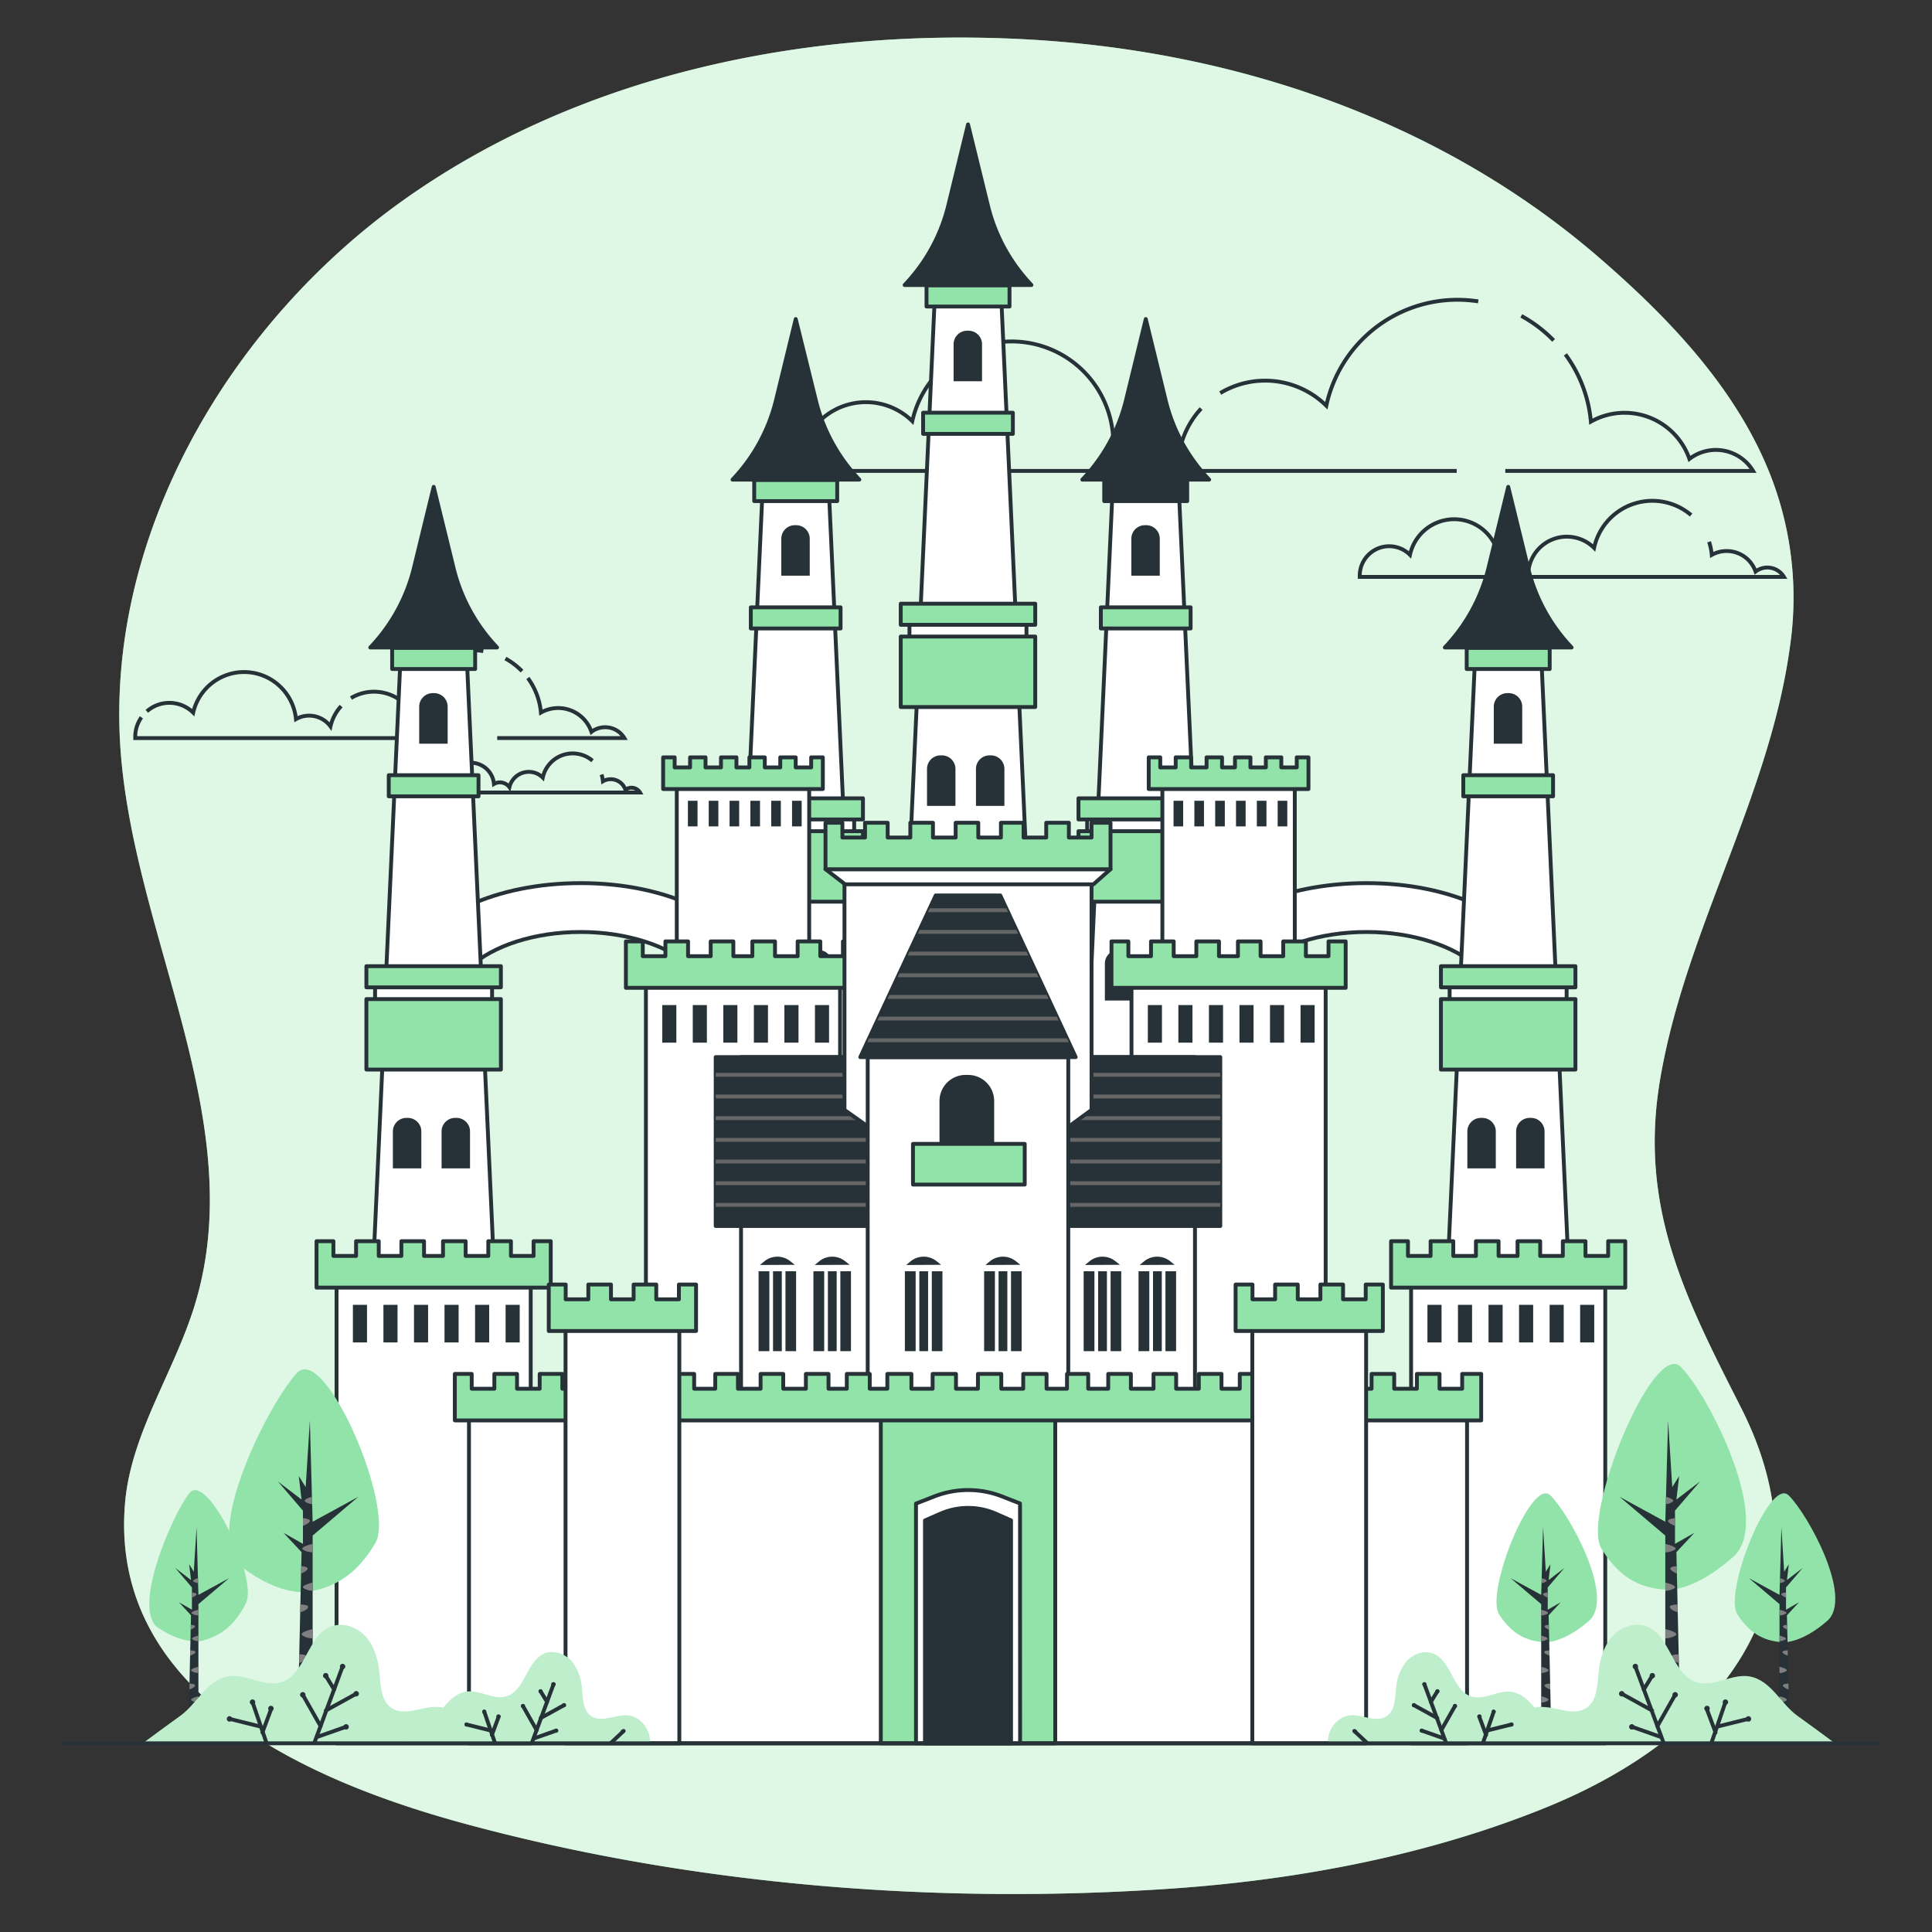<svg xmlns="http://www.w3.org/2000/svg" viewBox="0 0 500 500"><rect x="0" y="0" width="500" height="500" fill="#333333" stroke="none"/><g id="background-simple"><path d="M456.57,119.12c-9-20.19-25-37.18-43.07-52.75-41-35.31-94.09-53.35-148.35-56.21-55.6-2.93-113.77,8.58-159.94,41.06S27,139.15,31.24,194.66C35,243.3,64.84,290.75,50.38,337.81,45.06,355.16,33.89,371,32.36,389c-4.24,49.85,48.51,72.33,88.28,83.07,58.79,15.89,122,20.91,183.06,16.66,32.54-2.27,66.32-8.65,96.82-21.13,46-18.81,74.19-55.7,50.06-103.29-14.2-28-26.49-51.61-21-84.61,6.44-38.75,28.46-73.6,33.69-112.6A87,87,0,0,0,456.57,119.12Z" style="fill:#92E3A9"></path><path d="M456.57,119.12c-9-20.19-25-37.18-43.07-52.75-41-35.31-94.09-53.35-148.35-56.21-55.6-2.93-113.77,8.58-159.94,41.06S27,139.15,31.24,194.66C35,243.3,64.84,290.75,50.38,337.81,45.06,355.16,33.89,371,32.36,389c-4.24,49.85,48.51,72.33,88.28,83.07,58.79,15.89,122,20.91,183.06,16.66,32.54-2.27,66.32-8.65,96.82-21.13,46-18.81,74.19-55.7,50.06-103.29-14.2-28-26.49-51.61-21-84.61,6.44-38.75,28.46-73.6,33.69-112.6A87,87,0,0,0,456.57,119.12Z" style="fill:#fff;opacity:0.7"></path></g><g id="Clouds"><path d="M310.85,105.74a22.44,22.44,0,0,0-5.39,10.16A13.45,13.45,0,0,0,288,112.2,26.32,26.32,0,0,0,236.1,109a17.13,17.13,0,0,0-23.34-.64" style="fill:none;stroke:#263238;stroke-miterlimit:10"></path><path d="M382.57,78a35.56,35.56,0,0,0-5.4-.42A34.71,34.71,0,0,0,343.25,105a22.56,22.56,0,0,0-27.45-3.27" style="fill:none;stroke:#263238;stroke-miterlimit:10"></path><path d="M402.07,88.1a35.11,35.11,0,0,0-8.36-6.35" style="fill:none;stroke:#263238;stroke-miterlimit:10"></path><path d="M389.57,121.88H453.7a11.24,11.24,0,0,0-16.48-3.11,17.76,17.76,0,0,0-25.5-9.65,34.52,34.52,0,0,0-6.59-17.4" style="fill:none;stroke:#263238;stroke-miterlimit:10"></path><path d="M210.08,111.39a17,17,0,0,0-3.12,9.85c0,.22,0,.43,0,.64H377" style="fill:none;stroke:#263238;stroke-miterlimit:10"></path><path d="M437.65,133.3a15.43,15.43,0,0,0-25.1,8.5,10,10,0,0,0-16.8,4.86A6,6,0,0,0,388,145a11.71,11.71,0,0,0-23.1-1.41,7.62,7.62,0,0,0-13,5.43c0,.1,0,.19,0,.28H461.68a5,5,0,0,0-7.34-1.38,7.89,7.89,0,0,0-7.46-5.31,7.78,7.78,0,0,0-3.87,1,15.82,15.82,0,0,0-.7-3.39" style="fill:none;stroke:#263238;stroke-miterlimit:10"></path><path d="M88.29,182.74A11.53,11.53,0,0,0,85.53,188a6.87,6.87,0,0,0-8.93-1.89A13.5,13.5,0,0,0,50,184.43a8.8,8.8,0,0,0-12-.33" style="fill:none;stroke:#263238;stroke-miterlimit:10"></path><path d="M125.08,168.5a17.84,17.84,0,0,0-20.16,13.84,11.59,11.59,0,0,0-14.09-1.68" style="fill:none;stroke:#263238;stroke-miterlimit:10"></path><path d="M135.09,173.69a18,18,0,0,0-4.29-3.26" style="fill:none;stroke:#263238;stroke-miterlimit:10"></path><path d="M128.68,191h32.9a5.79,5.79,0,0,0-5-2.79,5.73,5.73,0,0,0-3.51,1.2,9.1,9.1,0,0,0-13.08-5,17.71,17.71,0,0,0-3.38-8.93" style="fill:none;stroke:#263238;stroke-miterlimit:10"></path><path d="M36.6,185.64a8.72,8.72,0,0,0-1.6,5.05c0,.11,0,.22,0,.33H122.2" style="fill:none;stroke:#263238;stroke-miterlimit:10"></path><path d="M153.34,196.88a7.91,7.91,0,0,0-12.87,4.36,5.15,5.15,0,0,0-8.63,2.49,3.06,3.06,0,0,0-4-.84,6,6,0,0,0-11.85-.72,3.9,3.9,0,0,0-6.65,2.78c0,.05,0,.1,0,.15h56.29a2.57,2.57,0,0,0-2.2-1.24,2.6,2.6,0,0,0-1.57.53,4,4,0,0,0-3.82-2.73,3.94,3.94,0,0,0-2,.53,8.14,8.14,0,0,0-.36-1.74" style="fill:none;stroke:#263238;stroke-miterlimit:10"></path></g><g id="Castle"><polygon points="223.34 323.45 188.52 323.45 193.75 208.81 218.11 208.81 223.34 323.45" style="fill:#fff;stroke:#263238;stroke-linecap:round;stroke-linejoin:round"></polygon><polygon points="218.2 207.94 193.66 207.94 197.34 127.11 214.52 127.11 218.2 207.94" style="fill:#fff;stroke:#263238;stroke-linecap:round;stroke-linejoin:round"></polygon><rect x="190.78" y="210.29" width="30.28" height="18.95" style="fill:#fff;stroke:#263238;stroke-linecap:round;stroke-linejoin:round"></rect><rect x="188.52" y="215.11" width="34.81" height="18.24" style="fill:#92E3A9;stroke:#263238;stroke-linecap:round;stroke-linejoin:round"></rect><rect x="188.52" y="206.6" width="34.81" height="5.47" style="fill:#92E3A9;stroke:#263238;stroke-linecap:round;stroke-linejoin:round"></rect><rect x="195.19" y="124.22" width="21.48" height="5.47" style="fill:#92E3A9;stroke:#263238;stroke-linecap:round;stroke-linejoin:round"></rect><rect x="194.31" y="157.18" width="23.23" height="5.47" style="fill:#92E3A9;stroke:#263238;stroke-linecap:round;stroke-linejoin:round"></rect><path d="M202.2,136h7.36a0,0,0,0,1,0,0v9.57a3.5,3.5,0,0,1-3.5,3.5h-.36a3.5,3.5,0,0,1-3.5-3.5V136A0,0,0,0,1,202.2,136Z" transform="translate(411.76 284.99) rotate(180)" style="fill:#263238"></path><path d="M195.36,245.87h7.36a0,0,0,0,1,0,0v9.57a3.5,3.5,0,0,1-3.5,3.5h-.36a3.5,3.5,0,0,1-3.5-3.5v-9.57A0,0,0,0,1,195.36,245.87Z" transform="translate(398.09 504.8) rotate(180)" style="fill:#263238"></path><path d="M208,245.87h7.36a0,0,0,0,1,0,0v9.57a3.5,3.5,0,0,1-3.5,3.5h-.36a3.5,3.5,0,0,1-3.5-3.5v-9.57A0,0,0,0,1,208,245.87Z" transform="translate(423.33 504.8) rotate(180)" style="fill:#263238"></path><path d="M205.94,82.57l-5.08,20.88A45.56,45.56,0,0,1,190,123.68l-.42.45h32.81l-.41-.45a45.22,45.22,0,0,1-10.84-20.08Z" style="fill:#263238;stroke:#263238;stroke-linecap:round;stroke-linejoin:round"></path><polygon points="313.92 323.45 279.11 323.45 284.33 208.81 308.7 208.81 313.92 323.45" style="fill:#fff;stroke:#263238;stroke-linecap:round;stroke-linejoin:round"></polygon><polygon points="308.79 207.94 284.24 207.94 287.92 127.11 305.1 127.11 308.79 207.94" style="fill:#fff;stroke:#263238;stroke-linecap:round;stroke-linejoin:round"></polygon><rect x="281.36" y="210.29" width="30.28" height="18.95" style="fill:#fff;stroke:#263238;stroke-linecap:round;stroke-linejoin:round"></rect><rect x="279.11" y="215.11" width="34.81" height="18.24" style="fill:#92E3A9;stroke:#263238;stroke-linecap:round;stroke-linejoin:round"></rect><rect x="279.11" y="206.6" width="34.81" height="5.47" style="fill:#92E3A9;stroke:#263238;stroke-linecap:round;stroke-linejoin:round"></rect><rect x="285.77" y="124.22" width="21.48" height="5.47" style="fill:#263238;stroke:#263238;stroke-linecap:round;stroke-linejoin:round"></rect><rect x="284.9" y="157.18" width="23.23" height="5.47" style="fill:#92E3A9;stroke:#263238;stroke-linecap:round;stroke-linejoin:round"></rect><path d="M292.78,136h7.36a0,0,0,0,1,0,0v9.57a3.5,3.5,0,0,1-3.5,3.5h-.36a3.5,3.5,0,0,1-3.5-3.5V136A0,0,0,0,1,292.78,136Z" transform="translate(592.93 284.99) rotate(180)" style="fill:#263238"></path><path d="M285.95,245.87h7.36a0,0,0,0,1,0,0v9.57a3.5,3.5,0,0,1-3.5,3.5h-.36a3.5,3.5,0,0,1-3.5-3.5v-9.57A0,0,0,0,1,285.95,245.87Z" transform="translate(579.25 504.8) rotate(180)" style="fill:#263238"></path><path d="M298.57,245.87h7.36a0,0,0,0,1,0,0v9.57a3.5,3.5,0,0,1-3.5,3.5h-.36a3.5,3.5,0,0,1-3.5-3.5v-9.57A0,0,0,0,1,298.57,245.87Z" transform="translate(604.49 504.8) rotate(180)" style="fill:#263238"></path><path d="M296.53,82.57l-5.09,20.88a45.47,45.47,0,0,1-10.91,20.23l-.42.45h32.82l-.42-.45a45.22,45.22,0,0,1-10.84-20.08Z" style="fill:#263238;stroke:#263238;stroke-linecap:round;stroke-linejoin:round"></path><path d="M150.3,228.55c-11,0-21,2.14-28.66,5.65v16c6-5.41,16.58-9,28.66-9s22.87,3.66,28.84,9.15v-16C171.43,230.72,161.35,228.55,150.3,228.55Z" style="fill:#fff;stroke:#263238;stroke-linecap:round;stroke-linejoin:round"></path><path d="M353.64,228.55c-11,0-21,2.14-28.66,5.65v16c6-5.41,16.58-9,28.66-9s22.86,3.66,28.83,9.15v-16C374.77,230.72,364.68,228.55,353.64,228.55Z" style="fill:#fff;stroke:#263238;stroke-linecap:round;stroke-linejoin:round"></path><polygon points="129.63 366.9 94.82 366.9 100.04 252.26 124.41 252.26 129.63 366.9" style="fill:#fff;stroke:#263238;stroke-linecap:round;stroke-linejoin:round"></polygon><polygon points="124.5 251.39 99.95 251.39 103.64 170.56 120.82 170.56 124.5 251.39" style="fill:#fff;stroke:#263238;stroke-linecap:round;stroke-linejoin:round"></polygon><rect x="97.07" y="253.74" width="30.28" height="18.95" style="fill:#fff;stroke:#263238;stroke-linecap:round;stroke-linejoin:round"></rect><rect x="94.82" y="258.56" width="34.81" height="18.24" style="fill:#92E3A9;stroke:#263238;stroke-linecap:round;stroke-linejoin:round"></rect><rect x="94.82" y="250.05" width="34.81" height="5.47" style="fill:#92E3A9;stroke:#263238;stroke-linecap:round;stroke-linejoin:round"></rect><rect x="101.49" y="167.67" width="21.48" height="5.47" style="fill:#92E3A9;stroke:#263238;stroke-linecap:round;stroke-linejoin:round"></rect><rect x="100.61" y="200.62" width="23.23" height="5.47" style="fill:#92E3A9;stroke:#263238;stroke-linecap:round;stroke-linejoin:round"></rect><path d="M108.5,179.41h7.36a0,0,0,0,1,0,0V189a3.5,3.5,0,0,1-3.5,3.5H112a3.5,3.5,0,0,1-3.5-3.5v-9.57A0,0,0,0,1,108.5,179.41Z" transform="translate(224.35 371.88) rotate(180)" style="fill:#263238"></path><path d="M101.66,289.32H109a0,0,0,0,1,0,0v9.57a3.5,3.5,0,0,1-3.5,3.5h-.36a3.5,3.5,0,0,1-3.5-3.5v-9.57A0,0,0,0,1,101.66,289.32Z" transform="translate(210.68 591.7) rotate(180)" style="fill:#263238"></path><path d="M114.28,289.32h7.36a0,0,0,0,1,0,0v9.57a3.5,3.5,0,0,1-3.5,3.5h-.36a3.5,3.5,0,0,1-3.5-3.5v-9.57A0,0,0,0,1,114.28,289.32Z" transform="translate(235.92 591.7) rotate(180)" style="fill:#263238"></path><path d="M112.24,126l-5.09,20.89a45.55,45.55,0,0,1-10.9,20.23l-.42.45h32.81l-.41-.45a45.27,45.27,0,0,1-10.84-20.08Z" style="fill:#263238;stroke:#263238;stroke-linecap:round;stroke-linejoin:round"></path><rect x="87.1" y="325.31" width="50.25" height="125.86" style="fill:#fff;stroke:#263238;stroke-linecap:round;stroke-linejoin:round"></rect><polygon points="138.09 321.22 138.09 325.04 132.23 325.04 132.23 321.22 126.37 321.22 126.37 325.04 120.51 325.04 120.51 321.22 120.04 321.22 115.6 321.22 114.65 321.22 114.65 325.04 109.74 325.04 109.74 321.22 108.79 321.22 104.42 321.22 103.88 321.22 103.88 325.04 98.02 325.04 98.02 321.22 92.15 321.22 92.15 325.04 86.29 325.04 86.29 321.22 81.92 321.22 81.92 333.24 104.42 333.24 120.04 333.24 142.53 333.24 142.53 321.22 138.09 321.22" style="fill:#92E3A9;stroke:#263238;stroke-linecap:round;stroke-linejoin:round"></polygon><rect x="91.33" y="337.69" width="3.65" height="9.73" style="fill:#263238"></rect><rect x="99.23" y="337.69" width="3.65" height="9.73" style="fill:#263238"></rect><rect x="107.14" y="337.69" width="3.65" height="9.73" style="fill:#263238"></rect><rect x="115.04" y="337.69" width="3.65" height="9.73" style="fill:#263238"></rect><rect x="122.95" y="337.69" width="3.65" height="9.73" style="fill:#263238"></rect><rect x="130.85" y="337.69" width="3.65" height="9.73" style="fill:#263238"></rect><rect x="175.15" y="198.79" width="34.27" height="85.83" style="fill:#fff;stroke:#263238;stroke-linecap:round;stroke-linejoin:round"></rect><polygon points="209.93 196 209.93 198.61 205.93 198.61 205.93 196 201.93 196 201.93 198.61 197.93 198.61 197.93 196 197.61 196 194.58 196 193.94 196 193.94 198.61 190.59 198.61 190.59 196 189.94 196 186.96 196 186.59 196 186.59 198.61 182.59 198.61 182.59 196 178.59 196 178.59 198.61 174.6 198.61 174.6 196 171.62 196 171.62 204.2 186.96 204.2 197.61 204.2 212.95 204.2 212.95 196 209.93 196" style="fill:#92E3A9;stroke:#263238;stroke-linecap:round;stroke-linejoin:round"></polygon><rect x="178.03" y="207.24" width="2.49" height="6.63" style="fill:#263238"></rect><rect x="183.42" y="207.24" width="2.49" height="6.63" style="fill:#263238"></rect><rect x="188.81" y="207.24" width="2.49" height="6.63" style="fill:#263238"></rect><rect x="194.2" y="207.24" width="2.49" height="6.63" style="fill:#263238"></rect><rect x="199.59" y="207.24" width="2.49" height="6.63" style="fill:#263238"></rect><rect x="204.98" y="207.24" width="2.49" height="6.63" style="fill:#263238"></rect><rect x="300.82" y="198.79" width="34.27" height="85.83" style="fill:#fff;stroke:#263238;stroke-linecap:round;stroke-linejoin:round"></rect><polygon points="335.6 196 335.6 198.61 331.6 198.61 331.6 196 327.6 196 327.6 198.61 323.61 198.61 323.61 196 323.28 196 320.26 196 319.61 196 319.61 198.61 316.26 198.61 316.26 196 315.61 196 312.63 196 312.26 196 312.26 198.61 308.26 198.61 308.26 196 304.27 196 304.27 198.61 300.27 198.61 300.27 196 297.29 196 297.29 204.2 312.63 204.2 323.28 204.2 338.63 204.2 338.63 196 335.6 196" style="fill:#92E3A9;stroke:#263238;stroke-linecap:round;stroke-linejoin:round"></polygon><rect x="303.71" y="207.24" width="2.49" height="6.63" style="fill:#263238"></rect><rect x="309.1" y="207.24" width="2.49" height="6.63" style="fill:#263238"></rect><rect x="314.49" y="207.24" width="2.49" height="6.63" style="fill:#263238"></rect><rect x="319.88" y="207.24" width="2.49" height="6.63" style="fill:#263238"></rect><rect x="325.27" y="207.24" width="2.49" height="6.63" style="fill:#263238"></rect><rect x="330.66" y="207.24" width="2.49" height="6.63" style="fill:#263238"></rect><rect x="292.83" y="247.73" width="50.25" height="125.86" style="fill:#fff;stroke:#263238;stroke-linecap:round;stroke-linejoin:round"></rect><polygon points="343.82 243.63 343.82 247.46 337.96 247.46 337.96 243.63 332.1 243.63 332.1 247.46 326.24 247.46 326.24 243.63 325.77 243.63 321.33 243.63 320.38 243.63 320.38 247.46 315.47 247.46 315.47 243.63 314.52 243.63 310.15 243.63 309.61 243.63 309.61 247.46 303.75 247.46 303.75 243.63 297.88 243.63 297.88 247.46 292.02 247.46 292.02 243.63 287.65 243.63 287.65 255.65 310.15 255.65 325.77 255.65 348.26 255.65 348.26 243.63 343.82 243.63" style="fill:#92E3A9;stroke:#263238;stroke-linecap:round;stroke-linejoin:round"></polygon><rect x="297.06" y="260.11" width="3.65" height="9.73" style="fill:#263238"></rect><rect x="304.96" y="260.11" width="3.65" height="9.73" style="fill:#263238"></rect><rect x="312.87" y="260.11" width="3.65" height="9.73" style="fill:#263238"></rect><rect x="320.77" y="260.11" width="3.65" height="9.73" style="fill:#263238"></rect><rect x="328.68" y="260.11" width="3.65" height="9.73" style="fill:#263238"></rect><rect x="336.58" y="260.11" width="3.65" height="9.73" style="fill:#263238"></rect><rect x="167.16" y="247.73" width="50.25" height="125.86" style="fill:#fff;stroke:#263238;stroke-linecap:round;stroke-linejoin:round"></rect><polygon points="218.15 243.63 218.15 247.46 212.29 247.46 212.29 243.63 206.43 243.63 206.43 247.46 200.57 247.46 200.57 243.63 200.09 243.63 195.66 243.63 194.71 243.63 194.71 247.46 189.79 247.46 189.79 243.63 188.84 243.63 184.47 243.63 183.93 243.63 183.93 247.46 178.07 247.46 178.07 243.63 172.21 243.63 172.21 247.46 166.35 247.46 166.35 243.63 161.98 243.63 161.98 255.65 184.47 255.65 200.09 255.65 222.59 255.65 222.59 243.63 218.15 243.63" style="fill:#92E3A9;stroke:#263238;stroke-linecap:round;stroke-linejoin:round"></polygon><rect x="171.39" y="260.11" width="3.65" height="9.73" style="fill:#263238"></rect><rect x="179.29" y="260.11" width="3.65" height="9.73" style="fill:#263238"></rect><rect x="187.19" y="260.11" width="3.65" height="9.73" style="fill:#263238"></rect><rect x="195.1" y="260.11" width="3.65" height="9.73" style="fill:#263238"></rect><rect x="203" y="260.11" width="3.65" height="9.73" style="fill:#263238"></rect><rect x="210.91" y="260.11" width="3.65" height="9.73" style="fill:#263238"></rect><polygon points="407.72 366.9 372.91 366.9 378.13 252.26 402.5 252.26 407.72 366.9" style="fill:#fff;stroke:#263238;stroke-linecap:round;stroke-linejoin:round"></polygon><polygon points="402.59 251.39 378.04 251.39 381.73 170.56 398.91 170.56 402.59 251.39" style="fill:#fff;stroke:#263238;stroke-linecap:round;stroke-linejoin:round"></polygon><rect x="375.16" y="253.74" width="30.28" height="18.95" style="fill:#fff;stroke:#263238;stroke-linecap:round;stroke-linejoin:round"></rect><rect x="372.91" y="258.56" width="34.81" height="18.24" style="fill:#92E3A9;stroke:#263238;stroke-linecap:round;stroke-linejoin:round"></rect><rect x="372.91" y="250.05" width="34.81" height="5.47" style="fill:#92E3A9;stroke:#263238;stroke-linecap:round;stroke-linejoin:round"></rect><rect x="379.58" y="167.67" width="21.48" height="5.47" style="fill:#92E3A9;stroke:#263238;stroke-linecap:round;stroke-linejoin:round"></rect><rect x="378.7" y="200.62" width="23.23" height="5.47" style="fill:#92E3A9;stroke:#263238;stroke-linecap:round;stroke-linejoin:round"></rect><path d="M386.58,179.41h7.36a0,0,0,0,1,0,0V189a3.5,3.5,0,0,1-3.5,3.5h-.36a3.5,3.5,0,0,1-3.5-3.5v-9.57A0,0,0,0,1,386.58,179.41Z" transform="translate(780.53 371.88) rotate(180)" style="fill:#263238"></path><path d="M379.75,289.32h7.36a0,0,0,0,1,0,0v9.57a3.5,3.5,0,0,1-3.5,3.5h-.36a3.5,3.5,0,0,1-3.5-3.5v-9.57A0,0,0,0,1,379.75,289.32Z" transform="translate(766.86 591.7) rotate(180)" style="fill:#263238"></path><path d="M392.37,289.32h7.36a0,0,0,0,1,0,0v9.57a3.5,3.5,0,0,1-3.5,3.5h-.36a3.5,3.5,0,0,1-3.5-3.5v-9.57A0,0,0,0,1,392.37,289.32Z" transform="translate(792.1 591.7) rotate(180)" style="fill:#263238"></path><path d="M390.33,126l-5.09,20.89a45.55,45.55,0,0,1-10.9,20.23l-.42.45h32.81l-.41-.45a45.27,45.27,0,0,1-10.84-20.08Z" style="fill:#263238;stroke:#263238;stroke-linecap:round;stroke-linejoin:round"></path><polygon points="267.93 273.08 233.11 273.08 238.34 158.44 262.7 158.44 267.93 273.08" style="fill:#fff;stroke:#263238;stroke-linecap:round;stroke-linejoin:round"></polygon><polygon points="262.79 157.57 238.25 157.57 241.93 76.74 259.11 76.74 262.79 157.57" style="fill:#fff;stroke:#263238;stroke-linecap:round;stroke-linejoin:round"></polygon><rect x="235.37" y="159.92" width="30.28" height="18.95" style="fill:#fff;stroke:#263238;stroke-linecap:round;stroke-linejoin:round"></rect><rect x="233.11" y="164.74" width="34.81" height="18.24" style="fill:#92E3A9;stroke:#263238;stroke-linecap:round;stroke-linejoin:round"></rect><rect x="233.11" y="156.23" width="34.81" height="5.47" style="fill:#92E3A9;stroke:#263238;stroke-linecap:round;stroke-linejoin:round"></rect><rect x="239.78" y="73.85" width="21.48" height="5.47" style="fill:#92E3A9;stroke:#263238;stroke-linecap:round;stroke-linejoin:round"></rect><rect x="238.9" y="106.81" width="23.23" height="5.47" style="fill:#92E3A9;stroke:#263238;stroke-linecap:round;stroke-linejoin:round"></rect><path d="M246.79,85.59h7.36a0,0,0,0,1,0,0v9.57a3.5,3.5,0,0,1-3.5,3.5h-.36a3.5,3.5,0,0,1-3.5-3.5V85.59A0,0,0,0,1,246.79,85.59Z" transform="translate(500.94 184.25) rotate(180)" style="fill:#263238"></path><path d="M240,195.5h7.36a0,0,0,0,1,0,0v9.57a3.5,3.5,0,0,1-3.5,3.5h-.36a3.5,3.5,0,0,1-3.5-3.5V195.5A0,0,0,0,1,240,195.5Z" transform="translate(487.27 404.06) rotate(180)" style="fill:#263238"></path><path d="M252.57,195.5h7.36a0,0,0,0,1,0,0v9.57a3.5,3.5,0,0,1-3.5,3.5h-.36a3.5,3.5,0,0,1-3.5-3.5V195.5A0,0,0,0,1,252.57,195.5Z" transform="translate(512.51 404.06) rotate(180)" style="fill:#263238"></path><path d="M250.53,32.2l-5.09,20.88a45.45,45.45,0,0,1-10.9,20.23l-.42.45h32.81l-.41-.45a45.22,45.22,0,0,1-10.84-20.08Z" style="fill:#263238;stroke:#263238;stroke-linecap:round;stroke-linejoin:round"></path><rect x="365.19" y="325.31" width="50.25" height="125.86" style="fill:#fff;stroke:#263238;stroke-linecap:round;stroke-linejoin:round"></rect><polygon points="416.19 321.22 416.19 325.04 410.32 325.04 410.32 321.22 404.46 321.22 404.46 325.04 398.6 325.04 398.6 321.22 398.13 321.22 393.69 321.22 392.74 321.22 392.74 325.04 387.83 325.04 387.83 321.22 386.88 321.22 382.51 321.22 381.97 321.22 381.97 325.04 376.11 325.04 376.11 321.22 370.24 321.22 370.24 325.04 364.38 325.04 364.38 321.22 360.01 321.22 360.01 333.24 382.51 333.24 398.13 333.24 420.62 333.24 420.62 321.22 416.19 321.22" style="fill:#92E3A9;stroke:#263238;stroke-linecap:round;stroke-linejoin:round"></polygon><rect x="369.42" y="337.69" width="3.65" height="9.73" style="fill:#263238"></rect><rect x="377.32" y="337.69" width="3.65" height="9.73" style="fill:#263238"></rect><rect x="385.23" y="337.69" width="3.65" height="9.73" style="fill:#263238"></rect><rect x="393.13" y="337.69" width="3.65" height="9.73" style="fill:#263238"></rect><rect x="401.04" y="337.69" width="3.65" height="9.73" style="fill:#263238"></rect><rect x="408.94" y="337.69" width="3.65" height="9.73" style="fill:#263238"></rect><rect x="191.78" y="273.58" width="117.48" height="86.88" style="fill:#fff;stroke:#263238;stroke-linecap:round;stroke-linejoin:round"></rect><rect x="121.37" y="364.29" width="258.3" height="86.88" style="fill:#fff;stroke:#263238;stroke-linecap:round;stroke-linejoin:round"></rect><rect x="227.95" y="364.29" width="45.15" height="86.88" style="fill:#92E3A9;stroke:#263238;stroke-linecap:round;stroke-linejoin:round"></rect><path d="M264,451.17H237.06V389.12l4.76-1.85a24.08,24.08,0,0,1,17.5,0l4.66,1.83Z" style="fill:#fff;stroke:#263238;stroke-linecap:round;stroke-linejoin:round"></path><path d="M261.66,451.17H239.38V393.49l3.94-1.72a17.94,17.94,0,0,1,14.48,0l3.86,1.7Z" style="fill:#263238;stroke:#263238;stroke-linecap:round;stroke-linejoin:round"></path><rect x="185.22" y="273.58" width="130.59" height="43.71" style="fill:#263238;stroke:#263238;stroke-linecap:round;stroke-linejoin:round"></rect><rect x="185.22" y="300.1" width="130.59" height="1" style="fill:#666"></rect><rect x="185.22" y="288.88" width="130.59" height="1" style="fill:#666"></rect><rect x="185.22" y="294.49" width="130.59" height="1" style="fill:#666"></rect><rect x="185.22" y="283.27" width="130.59" height="1" style="fill:#666"></rect><rect x="185.22" y="311.32" width="130.59" height="1" style="fill:#666"></rect><rect x="185.22" y="277.66" width="130.59" height="1" style="fill:#666"></rect><rect x="185.22" y="305.71" width="130.59" height="1" style="fill:#666"></rect><polygon points="282.49 287.24 251.01 310.24 218.55 287.24 218.55 220.03 282.49 220.03 282.49 287.24" style="fill:#fff;stroke:#263238;stroke-linecap:round;stroke-linejoin:round"></polygon><polygon points="213.64 224.95 218.72 228.86 282.98 228.86 287.4 224.95 213.64 224.95" style="fill:#fff;stroke:#263238;stroke-linecap:round;stroke-linejoin:round"></polygon><polygon points="282.49 212.93 282.49 216.75 276.62 216.75 276.62 212.93 270.76 212.93 270.76 216.75 264.9 216.75 264.9 212.93 259.04 212.93 259.04 216.75 253.18 216.75 253.18 212.93 247.32 212.93 247.32 216.75 241.45 216.75 241.45 212.93 235.59 212.93 235.59 216.75 229.73 216.75 229.73 212.93 223.87 212.93 223.87 216.75 218.01 216.75 218.01 212.93 213.64 212.93 213.64 224.95 287.4 224.95 287.4 212.93 282.49 212.93" style="fill:#92E3A9;stroke:#263238;stroke-linecap:round;stroke-linejoin:round"></polygon><rect x="224.56" y="273.58" width="51.91" height="86.88" style="fill:#fff;stroke:#263238;stroke-linecap:round;stroke-linejoin:round"></rect><path d="M249.89,278.69h.65a6.25,6.25,0,0,1,6.25,6.25v16.89a0,0,0,0,1,0,0H243.64a0,0,0,0,1,0,0V284.94A6.25,6.25,0,0,1,249.89,278.69Z" style="fill:#263238;stroke:#263238;stroke-linecap:round;stroke-linejoin:round"></path><rect x="236.28" y="296.04" width="28.92" height="10.52" style="fill:#92E3A9;stroke:#263238;stroke-linecap:round;stroke-linejoin:round"></rect><path d="M243.56,327.33l-1.19-.95a5.35,5.35,0,0,0-6.64,0l-1.22,1Z" style="fill:#263238"></path><rect x="234.18" y="329" width="2.79" height="20.68" style="fill:#263238"></rect><rect x="237.92" y="329" width="2.27" height="20.68" style="fill:#263238"></rect><rect x="241.15" y="329" width="2.75" height="20.68" style="fill:#263238"></rect><path d="M264.07,327.33l-1.19-.95a5.35,5.35,0,0,0-6.64,0l-1.22,1Z" style="fill:#263238"></path><rect x="254.69" y="329" width="2.79" height="20.68" style="fill:#263238"></rect><rect x="258.43" y="329" width="2.27" height="20.68" style="fill:#263238"></rect><rect x="261.65" y="329" width="2.75" height="20.68" style="fill:#263238"></rect><path d="M289.84,327.33l-1.2-.95a5.35,5.35,0,0,0-6.64,0l-1.22,1Z" style="fill:#263238"></path><rect x="280.45" y="329" width="2.79" height="20.68" style="fill:#263238"></rect><rect x="284.2" y="329" width="2.27" height="20.68" style="fill:#263238"></rect><rect x="287.42" y="329" width="2.75" height="20.68" style="fill:#263238"></rect><path d="M304,327.33l-1.2-.95a5.35,5.35,0,0,0-6.64,0l-1.22,1Z" style="fill:#263238"></path><rect x="294.65" y="329" width="2.79" height="20.68" style="fill:#263238"></rect><rect x="298.4" y="329" width="2.27" height="20.68" style="fill:#263238"></rect><rect x="301.62" y="329" width="2.75" height="20.68" style="fill:#263238"></rect><path d="M205.7,327.33l-1.2-.95a5.33,5.33,0,0,0-6.63,0l-1.22,1Z" style="fill:#263238"></path><rect x="196.32" y="329" width="2.79" height="20.68" style="fill:#263238"></rect><rect x="200.06" y="329" width="2.27" height="20.68" style="fill:#263238"></rect><rect x="203.28" y="329" width="2.75" height="20.68" style="fill:#263238"></rect><path d="M219.9,327.33l-1.2-.95a5.35,5.35,0,0,0-6.64,0l-1.22,1Z" style="fill:#263238"></path><rect x="210.51" y="329" width="2.79" height="20.68" style="fill:#263238"></rect><rect x="214.26" y="329" width="2.27" height="20.68" style="fill:#263238"></rect><rect x="217.48" y="329" width="2.75" height="20.68" style="fill:#263238"></rect><polygon points="378.41 355.57 378.41 359.4 372.55 359.4 372.55 355.57 366.69 355.57 366.69 359.4 360.82 359.4 360.82 355.57 354.96 355.57 354.96 359.4 349.1 359.4 349.1 355.57 343.24 355.57 343.24 359.4 337.57 359.4 337.57 355.57 337.38 355.57 332.65 355.57 331.52 355.57 331.52 359.4 326.79 359.4 326.79 355.57 325.66 355.57 321.98 355.57 320.85 355.57 320.85 359.4 316.12 359.4 316.12 355.57 314.99 355.57 310.61 355.57 310.25 355.57 310.25 359.4 304.39 359.4 304.39 355.57 298.53 355.57 298.53 359.4 292.67 359.4 292.67 355.57 292.12 355.57 287.2 355.57 286.81 355.57 286.81 359.4 281.63 359.4 281.63 355.57 281.34 355.57 280.95 355.57 276.71 355.57 276.53 355.57 276.14 355.57 276.14 359.4 270.85 359.4 270.85 355.57 270.67 355.57 270.28 355.57 265.9 355.57 264.99 355.57 264.81 355.57 264.81 359.4 259.13 359.4 259.13 355.57 258.95 355.57 253.27 355.57 253.09 355.57 253.09 359.4 247.41 359.4 247.41 355.57 247.22 355.57 241.54 355.57 241.36 355.57 241.36 359.4 235.87 359.4 235.87 355.57 235.68 355.57 235.5 355.57 230.96 355.57 229.82 355.57 229.64 355.57 229.64 359.4 225.09 359.4 225.09 355.57 223.96 355.57 223.78 355.57 220.28 355.57 219.41 355.57 219.15 355.57 219.15 359.4 214.42 359.4 214.42 355.57 213.29 355.57 208.92 355.57 208.56 355.57 208.56 359.4 202.7 359.4 202.7 355.57 196.84 355.57 196.84 359.4 190.98 359.4 190.98 355.57 190.43 355.57 185.51 355.57 185.11 355.57 185.11 359.4 179.65 359.4 179.65 355.57 179.25 355.57 174.84 355.57 174.44 355.57 174.44 359.4 168.98 359.4 168.98 355.57 168.58 355.57 164.21 355.57 163.11 355.57 163.11 359.4 157.25 359.4 157.25 355.57 151.39 355.57 151.39 359.4 145.53 359.4 145.53 355.57 139.67 355.57 139.67 359.4 133.81 359.4 133.81 355.57 127.94 355.57 127.94 359.4 122.08 359.4 122.08 355.57 117.71 355.57 117.71 367.6 383.33 367.6 383.33 355.57 378.41 355.57" style="fill:#92E3A9;stroke:#263238;stroke-linecap:round;stroke-linejoin:round"></polygon><rect x="146.36" y="336.53" width="29.45" height="114.64" style="fill:#fff;stroke:#263238;stroke-linecap:round;stroke-linejoin:round"></rect><polygon points="180.14 332.44 175.7 332.44 175.7 336.26 169.84 336.26 169.84 332.44 163.98 332.44 163.98 336.26 158.12 336.26 158.12 332.44 152.26 332.44 152.26 336.26 146.4 336.26 146.4 332.44 142.02 332.44 142.02 344.46 180.14 344.46 180.14 332.44" style="fill:#92E3A9;stroke:#263238;stroke-linecap:round;stroke-linejoin:round"></polygon><rect x="324.1" y="336.53" width="29.45" height="114.64" style="fill:#fff;stroke:#263238;stroke-linecap:round;stroke-linejoin:round"></rect><polygon points="357.88 332.44 353.45 332.44 353.45 336.26 347.58 336.26 347.58 332.44 341.72 332.44 341.72 336.26 335.86 336.26 335.86 332.44 330 332.44 330 336.26 324.14 336.26 324.14 332.44 319.77 332.44 319.77 344.46 357.88 344.46 357.88 332.44" style="fill:#92E3A9;stroke:#263238;stroke-linecap:round;stroke-linejoin:round"></polygon><polygon points="278.39 273.58 222.64 273.58 242.16 231.74 258.88 231.74 278.39 273.58" style="fill:#263238;stroke:#263238;stroke-linecap:round;stroke-linejoin:round"></polygon><polygon points="266.13 247.28 265.66 246.28 235.38 246.28 234.91 247.28 266.13 247.28" style="fill:#666"></polygon><polygon points="263.51 241.67 263.05 240.67 237.99 240.67 237.53 241.67 263.51 241.67" style="fill:#666"></polygon><polygon points="268.75 252.89 268.28 251.89 232.76 251.89 232.29 252.89 268.75 252.89" style="fill:#666"></polygon><polygon points="240.14 236.06 260.9 236.06 260.43 235.06 240.61 235.06 240.14 236.06" style="fill:#666"></polygon><polygon points="276.6 269.72 276.13 268.72 224.91 268.72 224.44 269.72 276.6 269.72" style="fill:#666"></polygon><polygon points="271.36 258.5 270.9 257.5 230.14 257.5 229.68 258.5 271.36 258.5" style="fill:#666"></polygon><polygon points="273.98 264.11 273.51 263.11 227.53 263.11 227.06 264.11 273.98 264.11" style="fill:#666"></polygon></g><g id="Trees"><path d="M79.83,411.93s-6.9,1.5-17.32-6.44,7.05-42.28,14.31-50.15,25.65,35,20.3,44.05S85.66,410.9,79.83,411.93Z" style="fill:#92E3A9"></path><polyline points="76.96 449.74 78.04 401.7 73.38 396.69 78.4 399.55 78.4 390.95 71.94 383.42 78.04 388.08 77.32 381.99 79.11 384.86 80.19 367.65 80.91 393.82 92.74 387.37 80.91 397.4 80.91 402.06 80.91 451.17" style="fill:#263238"></polyline><path d="M79.59,429c.3-.76-1.63-.86-2.14-.87l0,2.29C78.07,430.13,79.34,429.59,79.59,429Z" style="fill:gray"></path><path d="M80.91,409.57c-1,.24-3,.82-2.4,1.41a4.43,4.43,0,0,0,2.4.71Z" style="fill:gray"></path><path d="M79.73,416c.31-.76-2-.76-2-.76v0l0,2C78.23,417.13,79.49,416.63,79.73,416Z" style="fill:gray"></path><path d="M79.58,406.08c.23-.57-1-.72-1.62-.76l0,1.91C78.53,407,79.39,406.56,79.58,406.08Z" style="fill:gray"></path><path d="M77.32,439.42l-.15,1.07,0,1.32c.53-.18,2.16-.78,2.45-1.51C79.94,439.42,77.32,439.42,77.32,439.42Z" style="fill:gray"></path><path d="M78.19,423.2a5.12,5.12,0,0,0,2.72.82V421.6C79.78,421.88,77.53,422.54,78.19,423.2Z" style="fill:gray"></path><path d="M78.35,401a4.8,4.8,0,0,0,2.56.73v-2.18C80,399.79,77.74,400.4,78.35,401Z" style="fill:gray"></path><path d="M80.73,387.37c-1,.29-2.24.76-1.76,1.24a3.44,3.44,0,0,0,1.81.65Z" style="fill:gray"></path><path d="M80.91,432.94c-1.13.28-3.38.94-2.72,1.6a5,5,0,0,0,2.72.81Z" style="fill:gray"></path><path d="M78.4,392.9v2c.61-.24,1.58-.69,1.79-1.2S79,392.92,78.4,392.9Z" style="fill:gray"></path><path d="M52.56,424.55S48.05,426,41,421.33s3.47-29.1,8-34.9,17.91,22,14.64,28.49S56.38,423.47,52.56,424.55Z" style="fill:#92E3A9"></path><polyline points="48.71 450.21 49.43 418.03 46.31 414.67 49.67 416.59 49.67 410.83 45.35 405.78 49.43 408.91 48.95 404.82 50.15 406.75 50.87 395.22 51.35 412.75 59.28 408.43 51.35 415.15 51.35 418.27 51.35 451.17" style="fill:#263238"></polyline><path d="M50.47,436.29c.2-.51-1.09-.57-1.43-.58l0,1.53C49.45,437.08,50.3,436.71,50.47,436.29Z" style="fill:gray"></path><path d="M51.35,423.3c-.65.16-2,.55-1.6.95a2.94,2.94,0,0,0,1.6.47Z" style="fill:gray"></path><path d="M50.57,427.63c.2-.51-1.34-.51-1.34-.51v0l0,1.35C49.56,428.37,50.41,428,50.57,427.63Z" style="fill:gray"></path><path d="M50.46,421c.16-.38-.66-.48-1.08-.5l0,1.27C49.76,421.57,50.33,421.28,50.46,421Z" style="fill:gray"></path><path d="M49,443.3l-.1.72,0,.88c.35-.12,1.45-.53,1.64-1S49,443.3,49,443.3Z" style="fill:gray"></path><path d="M49.54,432.44a3.46,3.46,0,0,0,1.81.54v-1.62C50.6,431.55,49.09,432,49.54,432.44Z" style="fill:gray"></path><path d="M49.64,417.57a3.16,3.16,0,0,0,1.71.49V416.6C50.75,416.75,49.23,417.16,49.64,417.57Z" style="fill:gray"></path><path d="M51.23,408.43c-.67.19-1.49.51-1.18.83a2.29,2.29,0,0,0,1.22.43Z" style="fill:gray"></path><path d="M51.35,439c-.75.18-2.26.63-1.81,1.07a3.37,3.37,0,0,0,1.81.55Z" style="fill:gray"></path><path d="M49.67,412.14v1.31c.41-.16,1.07-.46,1.2-.8S50,412.15,49.67,412.14Z" style="fill:gray"></path><path d="M121,451.17c.48-4.42-3.11-9.18-7.67-9.4-4.09-.2-8.58,2.55-12,.28-2.78-1.85-2.84-5.81-3.16-9.14s-1.23-6.69-3.4-9.2-5.83-3.94-9-2.79c-6.28,2.31-6.67,12.62-13.09,14.51-4.44,1.32-9.08-2.38-13.64-1.56-5.58,1-8.1,7.18-12.39,10.2-.44.31-2.31,1.66-4.44,3.22-1.79,1.31-3.77,2.76-5.26,3.88Z" style="fill:#92E3A9"></path><path d="M121,451.17c.48-4.42-3.11-9.18-7.67-9.4-4.09-.2-8.58,2.55-12,.28-2.78-1.85-2.84-5.81-3.16-9.14s-1.23-6.69-3.4-9.2-5.83-3.94-9-2.79c-6.28,2.31-6.67,12.62-13.09,14.51-4.44,1.32-9.08-2.38-13.64-1.56-5.58,1-8.1,7.18-12.39,10.2-.44.31-2.31,1.66-4.44,3.22-1.79,1.31-3.77,2.76-5.26,3.88Z" style="fill:#fff;opacity:0.4"></path><line x1="68.88" y1="450.81" x2="65.35" y2="440.51" style="fill:none;stroke:#263238;stroke-linecap:round;stroke-linejoin:round"></line><line x1="81.34" y1="451.08" x2="88.66" y2="431.29" style="fill:none;stroke:#263238;stroke-linecap:round;stroke-linejoin:round"></line><line x1="107.91" y1="451.08" x2="112.24" y2="447.01" style="fill:none;stroke:#263238;stroke-linecap:round;stroke-linejoin:round"></line><line x1="67.91" y1="448.37" x2="70.23" y2="442.13" style="fill:none;stroke:#263238;stroke-linecap:round;stroke-linejoin:round"></line><line x1="67.45" y1="446.84" x2="59.39" y2="444.84" style="fill:none;stroke:#263238;stroke-linecap:round;stroke-linejoin:round"></line><line x1="86.49" y1="437.26" x2="84.33" y2="433.73" style="fill:none;stroke:#263238;stroke-linecap:round;stroke-linejoin:round"></line><line x1="84.33" y1="442.68" x2="92.19" y2="438.34" style="fill:none;stroke:#263238;stroke-linecap:round;stroke-linejoin:round"></line><line x1="81.98" y1="449.56" x2="89.2" y2="447.01" style="fill:none;stroke:#263238;stroke-linecap:round;stroke-linejoin:round"></line><line x1="82.97" y1="446.74" x2="78.36" y2="438.61" style="fill:none;stroke:#263238;stroke-linecap:round;stroke-linejoin:round"></line><path d="M89.36,431.29a.7.7,0,0,1-1.4,0,.7.7,0,0,1,1.4,0Z" style="fill:#263238"></path><path d="M85,433.67a.7.7,0,1,1-.7-.7A.7.7,0,0,1,85,433.67Z" style="fill:#263238"></path><path d="M92.89,438.34a.7.7,0,1,1-.7-.7A.7.7,0,0,1,92.89,438.34Z" style="fill:#263238"></path><path d="M79.06,438.61a.7.7,0,1,1-.7-.7A.7.7,0,0,1,79.06,438.61Z" style="fill:#263238"></path><path d="M90.27,446.9a.7.7,0,1,1-.7-.69A.7.7,0,0,1,90.27,446.9Z" style="fill:#263238"></path><path d="M112.67,447.18a.7.7,0,1,1-.7-.7A.7.7,0,0,1,112.67,447.18Z" style="fill:#263238"></path><path d="M66.05,440.51a.7.7,0,1,1-.7-.7A.7.7,0,0,1,66.05,440.51Z" style="fill:#263238"></path><path d="M70.81,442.15a.7.7,0,1,1-.7-.7A.7.7,0,0,1,70.81,442.15Z" style="fill:#263238"></path><path d="M60.09,444.84a.7.7,0,1,1-.7-.69A.7.7,0,0,1,60.09,444.84Z" style="fill:#263238"></path><path d="M168.15,451.17c.37-3.4-2.4-7.07-5.9-7.24-3.15-.15-6.61,2-9.23.22-2.14-1.43-2.19-4.47-2.43-7A12.55,12.55,0,0,0,148,430c-1.68-1.93-4.49-3-6.89-2.14-4.83,1.78-5.13,9.71-10.07,11.17-3.42,1-7-1.83-10.5-1.2-4.29.77-6.23,5.52-9.53,7.85-.34.24-1.78,1.27-3.42,2.47-1.38,1-2.9,2.13-4,3Z" style="fill:#92E3A9"></path><path d="M168.15,451.17c.37-3.4-2.4-7.07-5.9-7.24-3.15-.15-6.61,2-9.23.22-2.14-1.43-2.19-4.47-2.43-7A12.55,12.55,0,0,0,148,430c-1.68-1.93-4.49-3-6.89-2.14-4.83,1.78-5.13,9.71-10.07,11.17-3.42,1-7-1.83-10.5-1.2-4.29.77-6.23,5.52-9.53,7.85-.34.24-1.78,1.27-3.42,2.47-1.38,1-2.9,2.13-4,3Z" style="fill:#fff;opacity:0.4"></path><line x1="128.04" y1="450.89" x2="125.32" y2="442.97" style="fill:none;stroke:#263238;stroke-linecap:round;stroke-linejoin:round"></line><line x1="137.63" y1="451.1" x2="143.26" y2="435.87" style="fill:none;stroke:#263238;stroke-linecap:round;stroke-linejoin:round"></line><line x1="158.07" y1="451.1" x2="161.41" y2="447.97" style="fill:none;stroke:#263238;stroke-linecap:round;stroke-linejoin:round"></line><line x1="127.29" y1="449.01" x2="129.08" y2="444.22" style="fill:none;stroke:#263238;stroke-linecap:round;stroke-linejoin:round"></line><line x1="126.94" y1="447.84" x2="120.74" y2="446.3" style="fill:none;stroke:#263238;stroke-linecap:round;stroke-linejoin:round"></line><line x1="141.59" y1="440.46" x2="139.93" y2="437.75" style="fill:none;stroke:#263238;stroke-linecap:round;stroke-linejoin:round"></line><line x1="139.93" y1="444.63" x2="145.97" y2="441.3" style="fill:none;stroke:#263238;stroke-linecap:round;stroke-linejoin:round"></line><line x1="138.12" y1="449.93" x2="143.68" y2="447.97" style="fill:none;stroke:#263238;stroke-linecap:round;stroke-linejoin:round"></line><line x1="138.88" y1="447.76" x2="135.34" y2="441.51" style="fill:none;stroke:#263238;stroke-linecap:round;stroke-linejoin:round"></line><path d="M143.8,435.87a.54.54,0,0,1-.54.54.54.54,0,1,1,0-1.07A.54.54,0,0,1,143.8,435.87Z" style="fill:#263238"></path><circle cx="139.89" cy="437.7" r="0.54" style="fill:#263238"></circle><circle cx="145.97" cy="441.3" r="0.54" style="fill:#263238"></circle><circle cx="135.34" cy="441.51" r="0.54" style="fill:#263238"></circle><circle cx="143.96" cy="447.89" r="0.54" style="fill:#263238"></circle><path d="M161.74,448.1a.54.54,0,0,1-.54.54.54.54,0,0,1,0-1.08A.54.54,0,0,1,161.74,448.1Z" style="fill:#263238"></path><path d="M125.86,443a.54.54,0,1,1-.54-.54A.54.54,0,0,1,125.86,443Z" style="fill:#263238"></path><circle cx="128.98" cy="444.23" r="0.54" style="fill:#263238"></circle><circle cx="120.74" cy="446.3" r="0.54" style="fill:#263238"></circle><path d="M431.39,411.43s6.81.71,17.19-8.54-6.5-42-13.59-49.14-25.74,38.44-20.55,47S425.64,411.07,431.39,411.43Z" style="fill:#92E3A9"></path><polyline points="434.93 449.74 433.85 401.7 438.51 396.69 433.49 399.55 433.49 390.95 439.95 383.42 433.85 388.08 434.57 381.99 432.78 384.86 431.7 367.65 430.98 393.82 419.15 387.37 430.98 397.4 430.98 402.06 430.98 451.17" style="fill:#263238"></polyline><path d="M432.3,429c-.3-.76,1.63-.86,2.14-.87l.05,2.29C433.82,430.13,432.56,429.59,432.3,429Z" style="fill:gray"></path><path d="M431,409.57c1,.24,3,.82,2.4,1.41a4.4,4.4,0,0,1-2.4.71Z" style="fill:gray"></path><path d="M432.16,416c-.31-.76,2-.76,2-.76v0l0,2C433.66,417.13,432.4,416.63,432.16,416Z" style="fill:gray"></path><path d="M432.31,406.08c-.23-.57,1-.72,1.62-.76l.05,1.91C433.36,407,432.5,406.56,432.31,406.08Z" style="fill:gray"></path><path d="M434.57,439.42l.15,1.07,0,1.32c-.53-.18-2.16-.78-2.45-1.51C432,439.42,434.57,439.42,434.57,439.42Z" style="fill:gray"></path><path d="M433.7,423.2A5.12,5.12,0,0,1,431,424V421.6C432.11,421.88,434.36,422.54,433.7,423.2Z" style="fill:gray"></path><path d="M433.54,401a4.8,4.8,0,0,1-2.56.73v-2.18C431.89,399.79,434.16,400.4,433.54,401Z" style="fill:gray"></path><path d="M431.16,387.37c1,.29,2.24.76,1.76,1.24a3.44,3.44,0,0,1-1.81.65Z" style="fill:gray"></path><path d="M431,432.94c1.13.28,3.38.94,2.72,1.6a5,5,0,0,1-2.72.81Z" style="fill:gray"></path><path d="M433.49,392.9v2c-.61-.24-1.58-.69-1.79-1.2S432.94,392.92,433.49,392.9Z" style="fill:gray"></path><path d="M461.32,425s4.65.52,11.56-5.51-5.09-27.76-10-32.51-16.9,25.17-13.23,30.84S457.4,424.75,461.32,425Z" style="fill:#92E3A9"></path><polyline points="463.18 450.21 462.46 418.03 465.58 414.67 462.22 416.59 462.22 410.83 466.54 405.78 462.46 408.91 462.94 404.82 461.74 406.75 461.02 395.22 460.54 412.75 452.61 408.43 460.54 415.15 460.54 418.27 460.54 451.17" style="fill:#263238"></polyline><path d="M461.42,436.29c-.2-.51,1.09-.57,1.43-.58l0,1.53C462.44,437.08,461.59,436.71,461.42,436.29Z" style="fill:gray"></path><path d="M460.54,423.3c.65.16,2,.55,1.61.95a3,3,0,0,1-1.61.47Z" style="fill:gray"></path><path d="M461.32,427.63c-.2-.51,1.34-.51,1.34-.51v0l0,1.35C462.33,428.37,461.48,428,461.32,427.63Z" style="fill:gray"></path><path d="M461.43,421c-.16-.38.66-.48,1.08-.5l0,1.27C462.13,421.57,461.56,421.28,461.43,421Z" style="fill:gray"></path><path d="M462.94,443.3l.1.72,0,.88c-.35-.12-1.44-.53-1.64-1S462.94,443.3,462.94,443.3Z" style="fill:gray"></path><path d="M462.35,432.44a3.46,3.46,0,0,1-1.81.54v-1.62C461.29,431.55,462.8,432,462.35,432.44Z" style="fill:gray"></path><path d="M462.25,417.57a3.16,3.16,0,0,1-1.71.49V416.6C461.14,416.75,462.66,417.16,462.25,417.57Z" style="fill:gray"></path><path d="M460.66,408.43c.67.19,1.5.51,1.18.83a2.29,2.29,0,0,1-1.22.43Z" style="fill:gray"></path><path d="M460.54,439c.75.18,2.26.63,1.81,1.07a3.37,3.37,0,0,1-1.81.55Z" style="fill:gray"></path><path d="M462.22,412.14v1.31c-.41-.16-1.06-.46-1.2-.8S461.85,412.15,462.22,412.14Z" style="fill:gray"></path><path d="M399.65,425s4.64.52,11.56-5.51-5.1-27.76-10-32.51-16.9,25.17-13.23,30.84S395.73,424.75,399.65,425Z" style="fill:#92E3A9"></path><polyline points="401.5 450.21 400.79 418.03 403.91 414.67 400.55 416.59 400.55 410.83 404.87 405.78 400.79 408.91 401.26 404.82 400.06 406.75 399.34 395.22 398.86 412.75 390.94 408.43 398.86 415.15 398.86 418.27 398.86 451.17" style="fill:#263238"></polyline><path d="M399.75,436.29c-.21-.51,1.09-.57,1.43-.58l0,1.53C400.76,437.08,399.92,436.71,399.75,436.29Z" style="fill:gray"></path><path d="M398.86,423.3c.66.16,2,.55,1.61.95a3,3,0,0,1-1.61.47Z" style="fill:gray"></path><path d="M399.65,427.63c-.2-.51,1.33-.51,1.33-.51v0l0,1.35C400.65,428.37,399.81,428,399.65,427.63Z" style="fill:gray"></path><path d="M399.75,421c-.15-.38.66-.48,1.09-.5l0,1.27C400.46,421.57,399.88,421.28,399.75,421Z" style="fill:gray"></path><path d="M401.26,443.3l.11.72,0,.88c-.36-.12-1.45-.53-1.64-1S401.26,443.3,401.26,443.3Z" style="fill:gray"></path><path d="M400.68,432.44a3.5,3.5,0,0,1-1.82.54v-1.62C399.62,431.55,401.12,432,400.68,432.44Z" style="fill:gray"></path><path d="M400.57,417.57a3.11,3.11,0,0,1-1.71.49V416.6C399.47,416.75,401,417.16,400.57,417.57Z" style="fill:gray"></path><path d="M399,408.43c.68.19,1.5.51,1.18.83a2.26,2.26,0,0,1-1.21.43Z" style="fill:gray"></path><path d="M398.86,439c.76.18,2.26.63,1.82,1.07a3.41,3.41,0,0,1-1.82.55Z" style="fill:gray"></path><path d="M400.54,412.14v1.31c-.41-.16-1.06-.46-1.2-.8S400.18,412.15,400.54,412.14Z" style="fill:gray"></path><path d="M390.89,451.17c-.48-4.42,3.11-9.18,7.67-9.4,4.09-.2,8.58,2.55,12,.28,2.78-1.85,2.84-5.81,3.16-9.14s1.23-6.69,3.4-9.2,5.83-3.94,8.95-2.79c6.28,2.31,6.67,12.62,13.09,14.51,4.45,1.32,9.08-2.38,13.64-1.56,5.58,1,8.1,7.18,12.39,10.2.44.31,2.31,1.66,4.44,3.22,1.79,1.31,3.77,2.76,5.26,3.88Z" style="fill:#92E3A9"></path><path d="M390.89,451.17c-.48-4.42,3.11-9.18,7.67-9.4,4.09-.2,8.58,2.55,12,.28,2.78-1.85,2.84-5.81,3.16-9.14s1.23-6.69,3.4-9.2,5.83-3.94,8.95-2.79c6.28,2.31,6.67,12.62,13.09,14.51,4.45,1.32,9.08-2.38,13.64-1.56,5.58,1,8.1,7.18,12.39,10.2.44.31,2.31,1.66,4.44,3.22,1.79,1.31,3.77,2.76,5.26,3.88Z" style="fill:#fff;opacity:0.4"></path><line x1="443.01" y1="450.81" x2="446.54" y2="440.51" style="fill:none;stroke:#263238;stroke-linecap:round;stroke-linejoin:round"></line><line x1="430.55" y1="451.08" x2="423.23" y2="431.29" style="fill:none;stroke:#263238;stroke-linecap:round;stroke-linejoin:round"></line><line x1="403.98" y1="451.08" x2="399.65" y2="447.01" style="fill:none;stroke:#263238;stroke-linecap:round;stroke-linejoin:round"></line><line x1="443.99" y1="448.37" x2="441.66" y2="442.13" style="fill:none;stroke:#263238;stroke-linecap:round;stroke-linejoin:round"></line><line x1="444.44" y1="446.84" x2="452.5" y2="444.84" style="fill:none;stroke:#263238;stroke-linecap:round;stroke-linejoin:round"></line><line x1="425.4" y1="437.26" x2="427.56" y2="433.73" style="fill:none;stroke:#263238;stroke-linecap:round;stroke-linejoin:round"></line><line x1="427.56" y1="442.68" x2="419.7" y2="438.34" style="fill:none;stroke:#263238;stroke-linecap:round;stroke-linejoin:round"></line><line x1="429.91" y1="449.56" x2="422.69" y2="447.01" style="fill:none;stroke:#263238;stroke-linecap:round;stroke-linejoin:round"></line><line x1="428.92" y1="446.74" x2="433.53" y2="438.61" style="fill:none;stroke:#263238;stroke-linecap:round;stroke-linejoin:round"></line><path d="M422.53,431.29a.7.7,0,0,0,1.4,0,.7.7,0,0,0-1.4,0Z" style="fill:#263238"></path><path d="M426.92,433.67a.7.7,0,1,0,.7-.7A.7.7,0,0,0,426.92,433.67Z" style="fill:#263238"></path><path d="M419,438.34a.7.7,0,1,0,.69-.7A.69.69,0,0,0,419,438.34Z" style="fill:#263238"></path><path d="M432.83,438.61a.7.7,0,1,0,.7-.7A.7.7,0,0,0,432.83,438.61Z" style="fill:#263238"></path><path d="M421.62,446.9a.7.7,0,1,0,.7-.69A.7.7,0,0,0,421.62,446.9Z" style="fill:#263238"></path><path d="M399.22,447.18a.7.7,0,1,0,.7-.7A.7.7,0,0,0,399.22,447.18Z" style="fill:#263238"></path><path d="M445.84,440.51a.7.7,0,1,0,.7-.7A.7.7,0,0,0,445.84,440.51Z" style="fill:#263238"></path><path d="M441.08,442.15a.7.7,0,1,0,.7-.7A.7.7,0,0,0,441.08,442.15Z" style="fill:#263238"></path><path d="M451.8,444.84a.7.7,0,1,0,.7-.69A.7.7,0,0,0,451.8,444.84Z" style="fill:#263238"></path><path d="M343.74,451.17c-.37-3.4,2.4-7.07,5.91-7.24,3.14-.15,6.6,2,9.22.22,2.14-1.43,2.19-4.47,2.43-7a12.55,12.55,0,0,1,2.62-7.08c1.68-1.93,4.49-3,6.89-2.14,4.83,1.78,5.13,9.71,10.07,11.17,3.42,1,7-1.83,10.5-1.2,4.29.77,6.23,5.52,9.53,7.85.34.24,1.78,1.27,3.42,2.47,1.38,1,2.9,2.13,4.05,3Z" style="fill:#92E3A9"></path><path d="M343.74,451.17c-.37-3.4,2.4-7.07,5.91-7.24,3.14-.15,6.6,2,9.22.22,2.14-1.43,2.19-4.47,2.43-7a12.55,12.55,0,0,1,2.62-7.08c1.68-1.93,4.49-3,6.89-2.14,4.83,1.78,5.13,9.71,10.07,11.17,3.42,1,7-1.83,10.5-1.2,4.29.77,6.23,5.52,9.53,7.85.34.24,1.78,1.27,3.42,2.47,1.38,1,2.9,2.13,4.05,3Z" style="fill:#fff;opacity:0.4"></path><line x1="383.85" y1="450.89" x2="386.57" y2="442.97" style="fill:none;stroke:#263238;stroke-linecap:round;stroke-linejoin:round"></line><line x1="374.26" y1="451.1" x2="368.63" y2="435.87" style="fill:none;stroke:#263238;stroke-linecap:round;stroke-linejoin:round"></line><line x1="353.82" y1="451.1" x2="350.48" y2="447.97" style="fill:none;stroke:#263238;stroke-linecap:round;stroke-linejoin:round"></line><line x1="384.6" y1="449.01" x2="382.81" y2="444.22" style="fill:none;stroke:#263238;stroke-linecap:round;stroke-linejoin:round"></line><line x1="384.95" y1="447.84" x2="391.16" y2="446.3" style="fill:none;stroke:#263238;stroke-linecap:round;stroke-linejoin:round"></line><line x1="370.3" y1="440.46" x2="371.97" y2="437.75" style="fill:none;stroke:#263238;stroke-linecap:round;stroke-linejoin:round"></line><line x1="371.97" y1="444.63" x2="365.92" y2="441.3" style="fill:none;stroke:#263238;stroke-linecap:round;stroke-linejoin:round"></line><line x1="373.77" y1="449.93" x2="368.21" y2="447.97" style="fill:none;stroke:#263238;stroke-linecap:round;stroke-linejoin:round"></line><line x1="373.01" y1="447.76" x2="376.55" y2="441.51" style="fill:none;stroke:#263238;stroke-linecap:round;stroke-linejoin:round"></line><path d="M368.09,435.87a.54.54,0,1,0,.54-.53A.54.54,0,0,0,368.09,435.87Z" style="fill:#263238"></path><path d="M371.47,437.7a.54.54,0,1,0,.54-.54A.54.54,0,0,0,371.47,437.7Z" style="fill:#263238"></path><circle cx="365.92" cy="441.3" r="0.54" style="fill:#263238"></circle><circle cx="376.55" cy="441.51" r="0.54" style="fill:#263238"></circle><path d="M367.39,447.89a.54.54,0,1,0,.54-.54A.54.54,0,0,0,367.39,447.89Z" style="fill:#263238"></path><path d="M350.16,448.1a.54.54,0,1,0,.53-.54A.54.54,0,0,0,350.16,448.1Z" style="fill:#263238"></path><path d="M386,443a.54.54,0,1,0,.54-.54A.54.54,0,0,0,386,443Z" style="fill:#263238"></path><path d="M382.37,444.23a.54.54,0,1,0,.54-.54A.54.54,0,0,0,382.37,444.23Z" style="fill:#263238"></path><path d="M390.62,446.3a.54.54,0,1,0,.54-.54A.54.54,0,0,0,390.62,446.3Z" style="fill:#263238"></path></g><g id="Floor"><line x1="16.44" y1="451.17" x2="486.1" y2="451.17" style="fill:none;stroke:#263238;stroke-linecap:round;stroke-linejoin:round"></line></g></svg>
